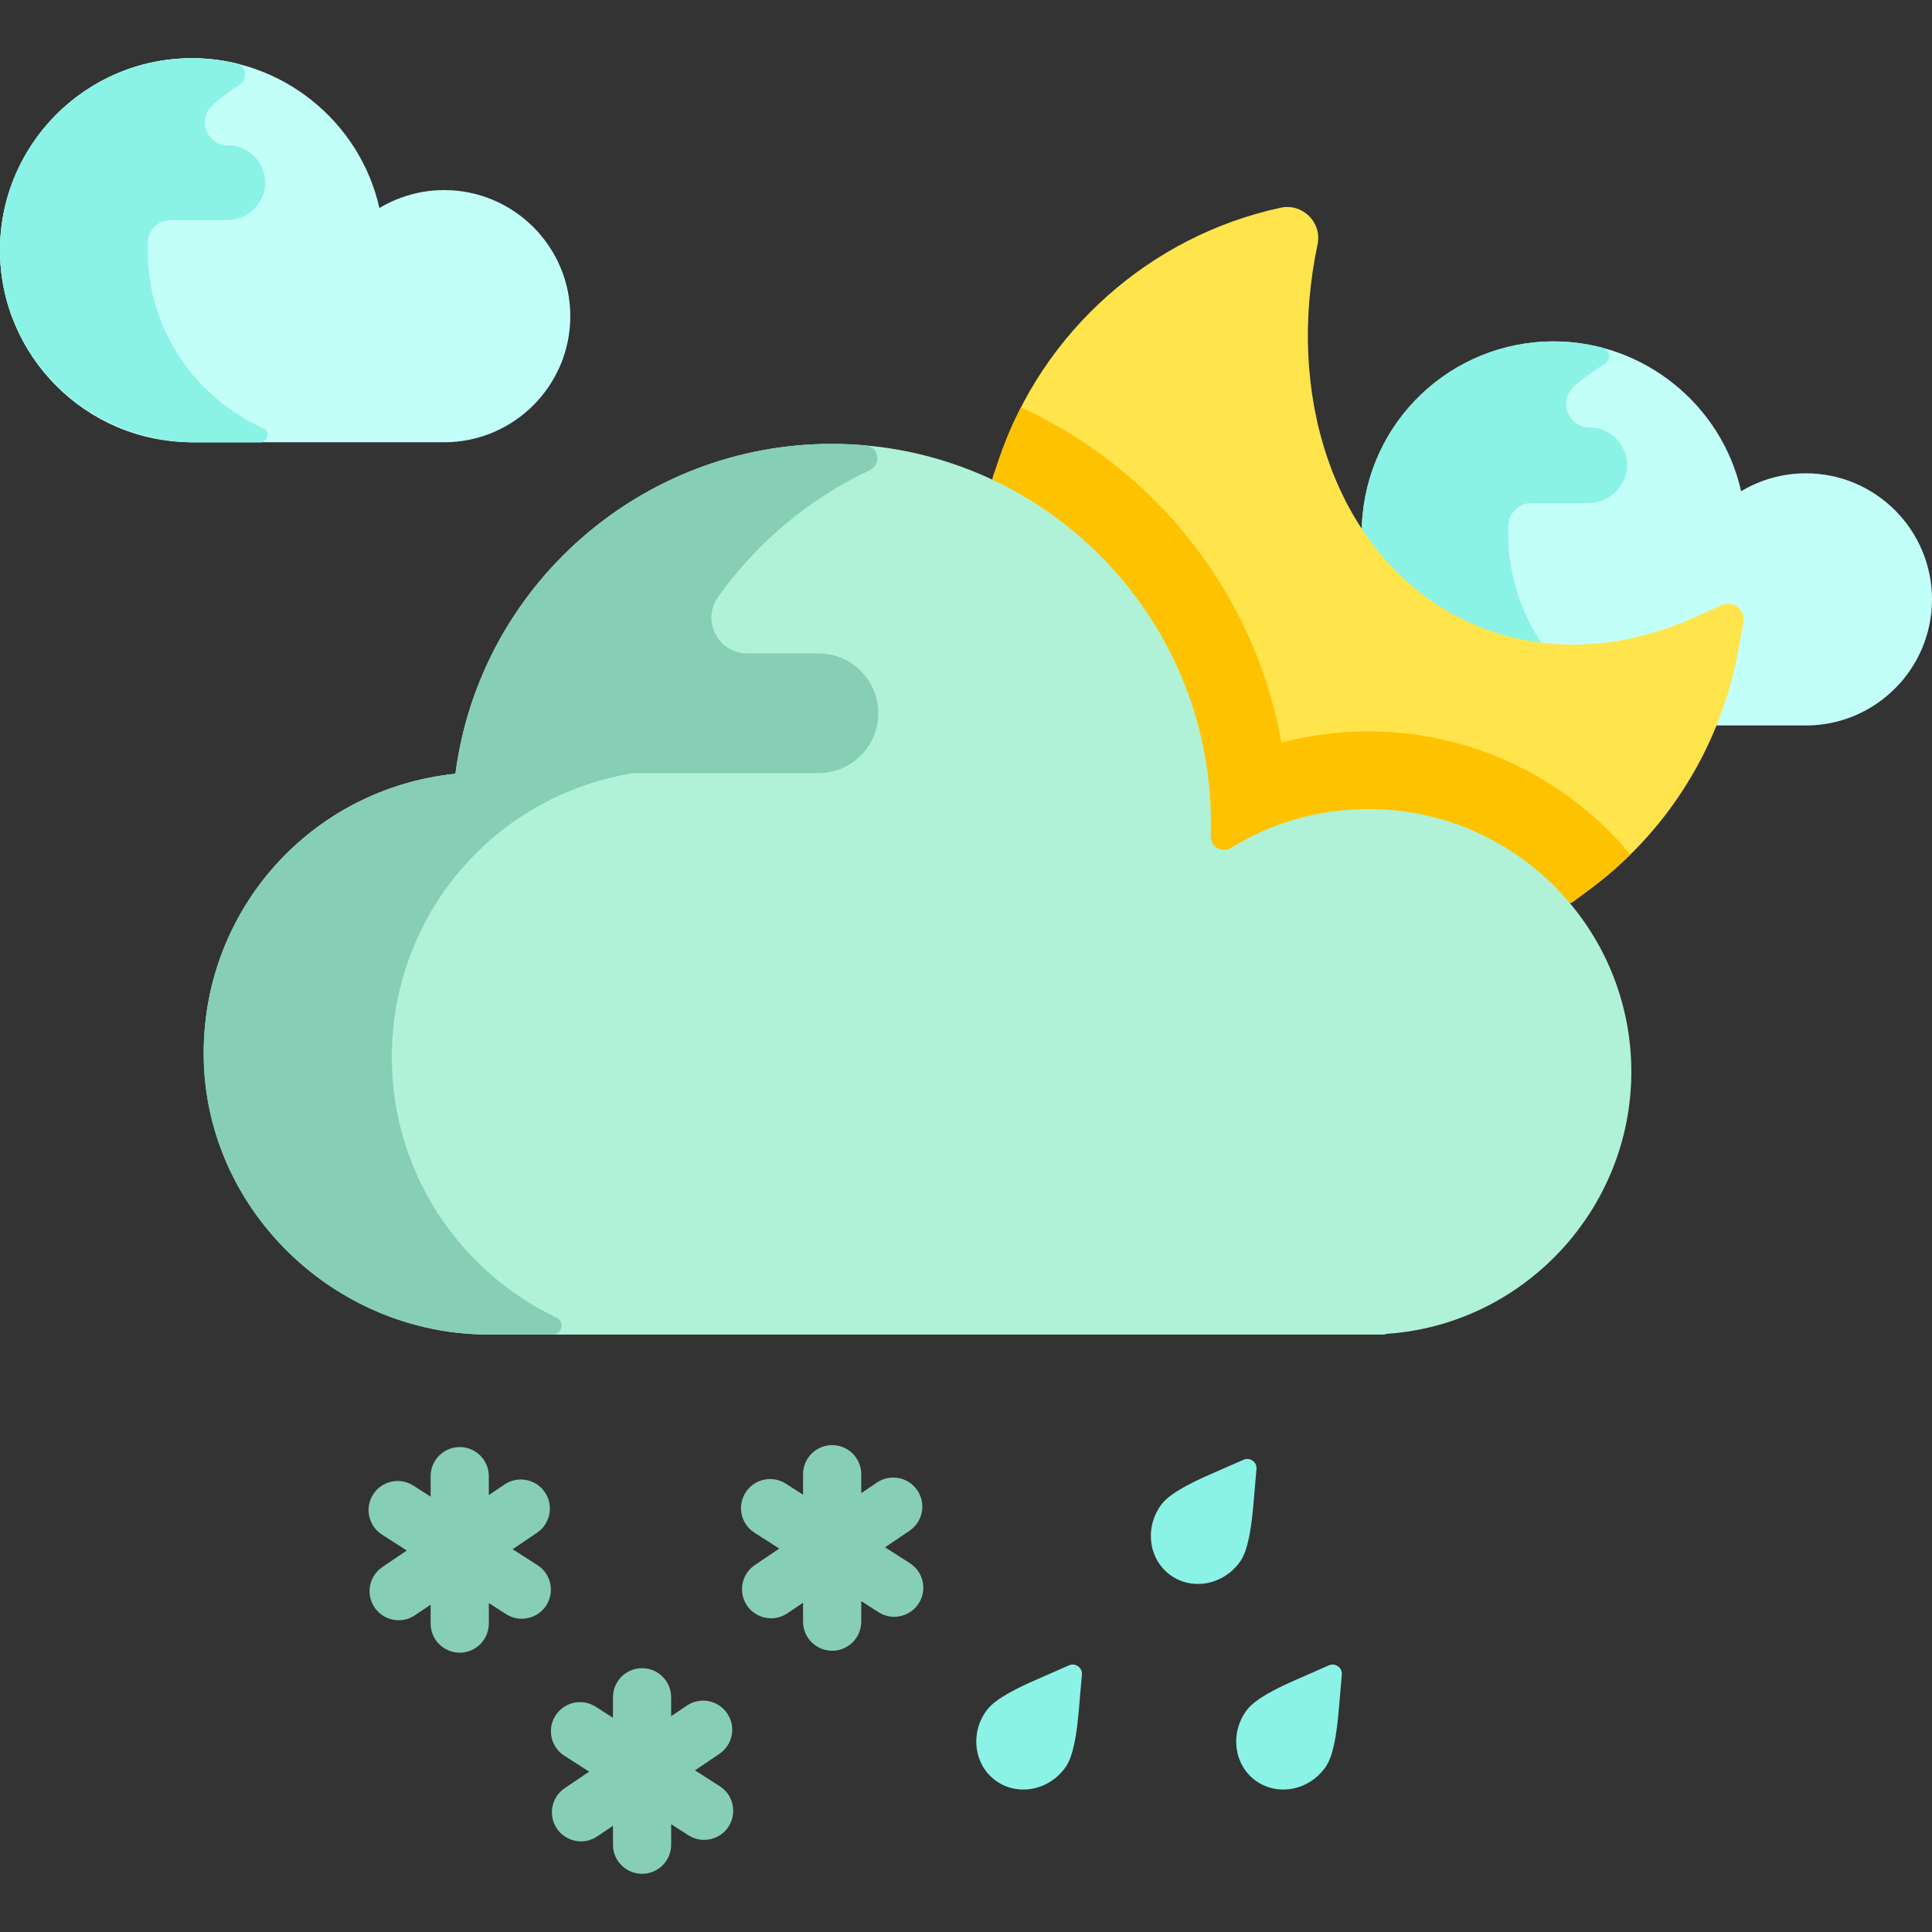 <?xml version="1.0" encoding="iso-8859-1"?>
<!-- Generator: Adobe Illustrator 19.0.0, SVG Export Plug-In . SVG Version: 6.00 Build 0)  -->
<svg version="1.1" id="Capa_1" xmlns="http://www.w3.org/2000/svg" xmlns:xlink="http://www.w3.org/1999/xlink" x="0px" y="0px"
	 viewBox="0 0 512 512" style="enable-background:new 0 0 512 512;" xml:space="preserve">
<rect x="0" y="0" width="512" height="512" fill="#333333" stroke="none"/>
<path style="fill:#C3FFF9;" d="M478.586,125.43c-6.068,0-11.99,1.642-17.174,4.755c-5.169-23.053-25.935-39.711-49.654-39.711
	c-27.175,0-49.501,21.251-50.828,48.381l-0.144,2.927l1.74,2.357c7.351,9.965,16.53,17.407,27.282,22.12
	c8.353,3.661,17.336,5.529,26.701,5.567l37.894,20.431h24.182c18.424,0,33.414-14.99,33.414-33.414S497.01,125.43,478.586,125.43z"
	/>
<g>
	<path style="fill:#8BF2E6;" d="M409.224,171.411c-6-8.505-9.531-18.868-9.531-30.046c0-0.757,0.016-1.51,0.048-2.259
		c0.14-3.258,2.888-5.798,6.149-5.798h14.922c5.478,0,10.212-4.238,10.382-9.714c0.177-5.684-4.377-10.349-10.021-10.352
		c-5.643-0.004-8.246-7.046-4.044-10.813c2.492-2.234,5.204-4.225,8.094-5.948c1.824-1.087,1.452-3.791-0.6-4.333
		c-4.13-1.093-8.445-1.676-12.865-1.676c-27.175,0-49.501,21.251-50.828,48.381l-0.144,2.927l1.74,2.357
		c7.351,9.965,16.53,17.407,27.282,22.12C395.97,168.959,402.476,170.677,409.224,171.411z"/>
	<path style="fill:#8BF2E6;" d="M68.951,117.205c2.082,0,2.726-2.86,0.826-3.71c-18.04-8.068-30.643-26.176-30.643-47.181
		c0-0.726,0.015-1.448,0.045-2.166c0.136-3.246,2.832-5.798,6.081-5.798H60.01c5.437,0,10.126-4.226,10.264-9.66
		c0.141-5.593-4.35-10.171-9.91-10.173c-5.6-0.002-8.227-6.88-4.063-10.625c2.227-2.003,4.629-3.811,7.179-5.405
		c2.338-1.46,1.842-5.034-0.838-5.676c-3.79-0.909-7.727-1.389-11.75-1.389c-28.389,0-51.423,23.365-50.882,51.875
		c0.528,27.862,23.87,49.908,51.737,49.908H68.951z"/>
</g>
<path style="fill:#FFE44C;" d="M410.594,234.999c-12.914-12.62-29.927-19.57-47.907-19.57c-10.93,0-21.322,2.462-30.886,7.319
	l-9.046,4.594c-1.193,0.606-2.61-0.24-2.643-1.577l-0.256-10.143c-0.882-34.975-20.503-67.332-51.206-84.442l-4.671-2.603
	c-0.769-0.429-1.121-1.345-0.837-2.178l1.727-5.06c11.422-33.461,39.976-58.863,74.519-66.292l0,0
	c5.823-1.252,11.005,3.908,9.777,9.736l0,0c-4.146,19.693-3.258,39.208,2.57,56.436c6.975,20.617,20.642,36.279,38.486,44.1
	c8.337,3.655,17.287,5.508,26.6,5.508c10.761,0,21.638-2.447,32.327-7.273l7.106-3.208c3.044-1.375,6.378,1.236,5.776,4.521
	l-1.407,7.669c-0.181,0.985-0.376,1.968-0.586,2.946c-5.171,24.157-18.951,45.554-38.801,60.248l-4.385,3.247
	c-0.719,0.532-1.716,0.464-2.355-0.161L410.594,234.999z"/>
<path style="fill:#FFC200;" d="M432.06,226.458c-16.558-19.917-41.509-32.619-69.374-32.619c-7.905,0-15.646,1.003-23.096,2.967
	c-7.075-39.593-33.461-72.575-69.028-88.837c-2.201,4.287-4.117,8.748-5.695,13.369l-1.727,5.06
	c-0.284,0.833,0.068,1.75,0.837,2.178l4.671,2.603c30.704,17.111,50.324,49.467,51.206,84.442l0.256,10.143
	c0.034,1.338,1.451,2.183,2.643,1.577l9.046-4.595c9.564-4.857,19.956-7.319,30.886-7.319c17.98,0,34.993,6.95,47.907,19.57
	l3.902,3.813c0.639,0.625,1.637,0.693,2.355,0.161l4.385-3.247C425.08,232.881,428.69,229.778,432.06,226.458z"/>
<path style="fill:#AFF2D8;" d="M365.87,353.671H129.562c-41.216,0-75.811-33.72-75.585-74.936
	c0.21-38.179,28.791-69.748,66.716-73.686c6.498-49.866,49.281-87.416,99.686-87.416c55.436,0,100.536,45.1,100.536,100.536
	c0,1.12-0.02,2.245-0.058,3.374c-0.096,2.815,2.959,4.655,5.353,3.173c10.936-6.771,23.395-10.315,36.475-10.315
	c38.397,0,69.634,31.238,69.634,69.635c0,36.4-28.423,66.902-64.708,69.442l-0.9,0.205L365.87,353.671z"/>
<path style="fill:#C3FFF9;" d="M50.892,117.205C22.83,117.205,0,94.375,0,66.313s22.83-50.892,50.892-50.892
	c23.719,0,44.484,16.657,49.654,39.711c5.183-3.112,11.105-4.755,17.174-4.755c18.424,0,33.414,14.99,33.414,33.414
	s-14.99,33.414-33.414,33.414H50.892z"/>
<path style="fill:#8BF2E6;" d="M68.951,117.205c2.082,0,2.726-2.86,0.826-3.71c-18.04-8.068-30.643-26.176-30.643-47.181
	c0-0.726,0.015-1.448,0.045-2.166c0.136-3.246,2.832-5.798,6.081-5.798H60.01c5.437,0,10.126-4.226,10.264-9.66
	c0.141-5.593-4.35-10.171-9.91-10.173c-5.6-0.002-8.227-6.88-4.063-10.625c2.227-2.003,4.629-3.811,7.179-5.405
	c2.338-1.46,1.842-5.034-0.838-5.676c-3.79-0.909-7.727-1.389-11.75-1.389c-28.389,0-51.423,23.365-50.882,51.875
	c0.528,27.862,23.87,49.908,51.737,49.908H68.951z"/>
<path style="fill:#87CEB7;" d="M103.84,280.233c0-37.842,27.204-69.423,64.023-75.351h49.033c8.761,0,15.862-7.101,15.862-15.862
	l0,0c0-8.761-7.101-15.862-15.862-15.862h-18.884c-7.661,0-12.175-8.657-7.739-14.904c10.267-14.456,24.154-26.087,40.246-33.674
	c3.171-1.495,2.379-6.228-1.112-6.543c-2.973-0.267-5.985-0.404-9.027-0.404c-50.405,0-93.189,37.55-99.686,87.416
	c-37.925,3.938-66.507,35.507-66.716,73.686c-0.227,41.215,34.368,74.935,75.584,74.935h16.912c2.496,0,3.284-3.394,1.029-4.466
	C121.714,336.937,103.84,310.64,103.84,280.233z"/>
<g>
	<path style="fill:#8BF2E6;" d="M317.457,419.759c-2.638,0-5.148-0.799-7.255-2.31c-5.772-4.141-6.93-12.44-2.587-18.502
		l0.156-0.219l0.171-0.208c0.844-1.028,2.821-3.437,12.701-7.768l8.915-3.907c1.704-0.746,3.584,0.602,3.424,2.455l-0.842,9.696
		c-0.926,10.673-2.557,13.327-3.253,14.46l-0.164,0.267l-0.184,0.255c-2.109,2.911-5.165,4.879-8.606,5.543
		C319.115,419.681,318.284,419.759,317.457,419.759L317.457,419.759z"/>
	<path style="fill:#8BF2E6;" d="M340.074,474.249c-2.639,0-5.149-0.8-7.257-2.312c-5.769-4.139-6.927-12.438-2.584-18.5l0.156-0.219
		l0.171-0.208c0.844-1.028,2.821-3.437,12.701-7.768l8.915-3.907c1.704-0.746,3.584,0.602,3.424,2.455l-0.842,9.696
		c-0.926,10.673-2.557,13.327-3.253,14.46l-0.164,0.267l-0.184,0.255c-2.109,2.911-5.165,4.879-8.606,5.543
		C341.728,474.171,340.898,474.249,340.074,474.249L340.074,474.249z"/>
	<path style="fill:#8BF2E6;" d="M271.19,474.249c-2.639,0-5.149-0.8-7.257-2.312c-5.769-4.139-6.927-12.438-2.584-18.5l0.156-0.219
		l0.171-0.208c0.844-1.028,2.821-3.437,12.701-7.768l8.915-3.907c1.704-0.746,3.584,0.602,3.424,2.455l-0.842,9.696
		c-0.926,10.673-2.557,13.327-3.253,14.46l-0.165,0.267l-0.184,0.255c-2.109,2.911-5.165,4.879-8.606,5.543
		C272.844,474.171,272.015,474.249,271.19,474.249L271.19,474.249z"/>
</g>
<g>
	<path style="fill:#87CEB7;" d="M241.137,414.268l-6.584-4.22l6.48-4.38c3.528-2.384,4.455-7.177,2.071-10.707
		c-2.384-3.528-7.177-4.455-10.707-2.071l-4.156,2.809v-5.016c0-4.258-3.452-7.711-7.711-7.711c-4.258,0-7.711,3.452-7.711,7.711
		v5.433l-4.573-2.932c-3.584-2.298-8.353-1.255-10.652,2.331c-2.298,3.585-1.255,8.354,2.331,10.652l6.584,4.22l-6.48,4.38
		c-3.528,2.384-4.455,7.177-2.071,10.707c1.49,2.205,3.92,3.394,6.396,3.394c1.486,0,2.987-0.429,4.311-1.323l4.156-2.809v5.016
		c0,4.258,3.452,7.711,7.711,7.711c4.258,0,7.711-3.452,7.711-7.711v-5.433l4.573,2.932c1.288,0.826,2.73,1.22,4.155,1.22
		c2.539,0,5.026-1.253,6.499-3.551C245.765,421.335,244.722,416.565,241.137,414.268z"/>
	<path style="fill:#87CEB7;" d="M142.438,414.782l-6.584-4.22l6.48-4.38c3.528-2.384,4.455-7.177,2.071-10.707
		c-2.384-3.529-7.176-4.455-10.707-2.071l-4.156,2.809v-5.016c0-4.258-3.452-7.711-7.711-7.711s-7.711,3.452-7.711,7.711v5.433
		l-4.573-2.932c-3.583-2.298-8.354-1.255-10.652,2.331c-2.298,3.585-1.255,8.354,2.331,10.652l6.584,4.22l-6.48,4.38
		c-3.528,2.384-4.455,7.177-2.071,10.707c1.49,2.205,3.92,3.394,6.396,3.394c1.486,0,2.987-0.429,4.311-1.323l4.156-2.809v5.016
		c0,4.258,3.452,7.711,7.711,7.711s7.711-3.452,7.711-7.711v-5.433l4.573,2.932c1.288,0.826,2.73,1.22,4.155,1.22
		c2.539,0,5.026-1.253,6.499-3.551C147.066,421.849,146.023,417.08,142.438,414.782z"/>
	<path style="fill:#87CEB7;" d="M190.759,473.384l-6.584-4.22l6.48-4.38c3.528-2.384,4.455-7.177,2.071-10.707
		c-2.384-3.528-7.177-4.456-10.707-2.071l-4.156,2.809v-5.016c0-4.258-3.452-7.711-7.711-7.711s-7.711,3.452-7.711,7.711v5.433
		l-4.573-2.932c-3.584-2.297-8.353-1.255-10.652,2.331c-2.298,3.585-1.255,8.354,2.331,10.652l6.584,4.22l-6.48,4.38
		c-3.528,2.384-4.455,7.177-2.071,10.707c1.49,2.205,3.92,3.394,6.396,3.394c1.486,0,2.987-0.429,4.311-1.323l4.156-2.809v5.016
		c0,4.258,3.452,7.711,7.711,7.711s7.711-3.452,7.711-7.711v-5.433l4.573,2.932c1.288,0.826,2.73,1.22,4.155,1.22
		c2.539,0,5.026-1.253,6.499-3.551C195.388,480.451,194.344,475.682,190.759,473.384z"/>
</g>
<g>
</g>
<g>
</g>
<g>
</g>
<g>
</g>
<g>
</g>
<g>
</g>
<g>
</g>
<g>
</g>
<g>
</g>
<g>
</g>
<g>
</g>
<g>
</g>
<g>
</g>
<g>
</g>
<g>
</g>
</svg>

